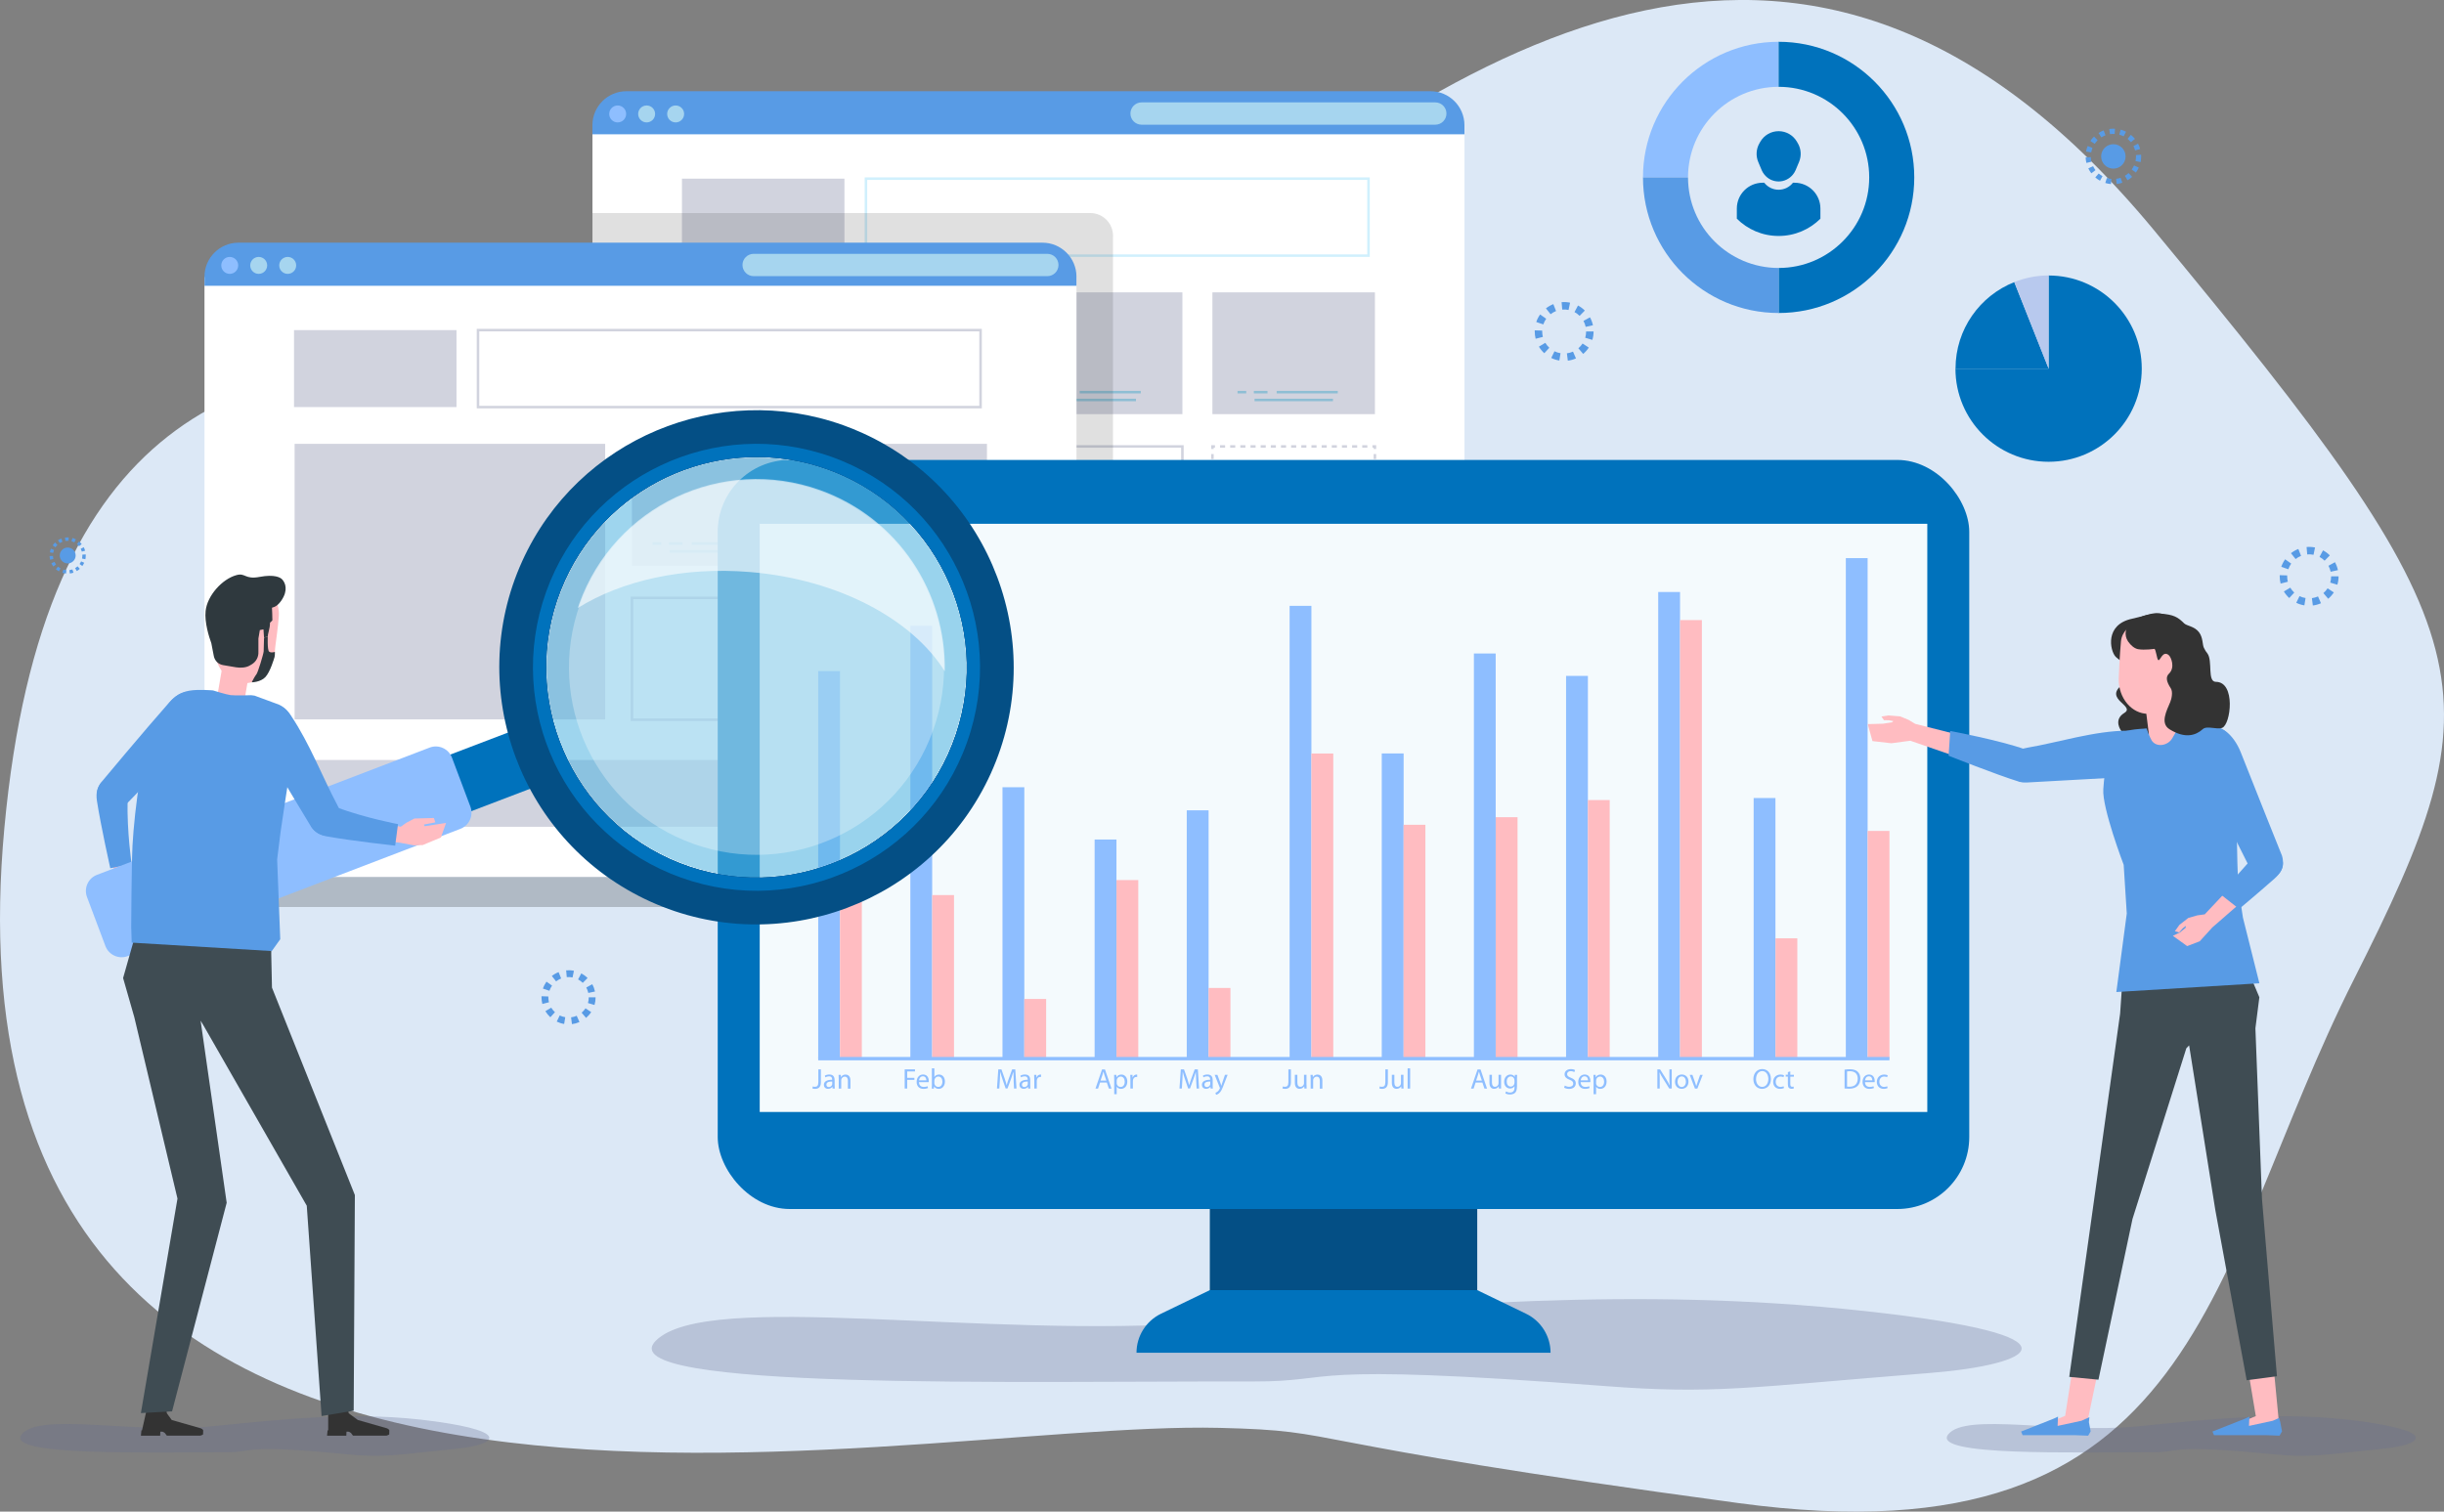<?xml version="1.0" encoding="UTF-8"?><svg id="b" xmlns="http://www.w3.org/2000/svg" width="600" height="371.19" viewBox="0 0 600 371.19"><rect x="0" y="0" width="600" height="371.19" fill="#808080" stroke="none"/><g id="c"><path d="M299.38,350.62C216.79,348.59-17.72,406.42,1.07,203.33,19.86.24,199.19,142.89,280.46,74.93c81.27-67.96,165.11-118.87,248.23-18.54,83.12,100.32,85.03,113.08,49.15,184.19-35.88,71.11-36.86,143.99-151.06,128.51-114.2-15.48-95.25-17.68-127.4-18.47Z" fill="#dce8f6"/><rect x="145.45" y="30.85" width="214.08" height="147.29" fill="#fff"/><path d="M153.79,22.4h197.39c4.6,0,8.34,3.74,8.34,8.34v2.24h-214.08v-2.24c0-4.6,3.74-8.34,8.34-8.34Z" fill="#589be5"/><path d="M352.36,30.62h-72.1c-1.52,0-2.74-1.23-2.74-2.74h0c0-1.51,1.23-2.74,2.74-2.74h72.1c1.52,0,2.74,1.23,2.74,2.74h0c0,1.52-1.23,2.74-2.74,2.74Z" fill="#a6d5ef"/><path d="M151.64,30.06h0c-1.15,0-2.08-.93-2.08-2.08h0c0-1.15.93-2.08,2.08-2.08h0c1.15,0,2.08.93,2.08,2.08h0c0,1.15-.93,2.08-2.08,2.08Z" fill="#8ebeff"/><path d="M158.75,30.06h0c-1.15,0-2.08-.93-2.08-2.08h0c0-1.15.93-2.08,2.08-2.08h0c1.15,0,2.08.93,2.08,2.08h0c0,1.15-.93,2.08-2.08,2.08Z" fill="#a6d5ef"/><path d="M165.87,30.06h0c-1.15,0-2.08-.93-2.08-2.08h0c0-1.15.93-2.08,2.08-2.08h0c1.15,0,2.08.93,2.08,2.08h0c0,1.15-.93,2.08-2.08,2.08Z" fill="#a6d5ef"/><rect x="167.42" y="43.87" width="39.89" height="18.9" fill="#656d8f" opacity=".3"/><path d="M336.28,63.08h-124v-19.52h124v19.52ZM212.9,62.47h122.76v-18.29h-122.76v18.29Z" fill="#bdeafd" opacity=".7"/><rect x="250.39" y="71.79" width="39.89" height="29.91" fill="#656d8f" opacity=".3"/><rect x="255.45" y="95.99" width="2.14" height=".61" fill="#8ebed4"/><rect x="259.46" y="95.99" width="3.35" height=".61" fill="#8ebed4"/><rect x="265.06" y="95.99" width="15" height=".61" fill="#8ebed4"/><rect x="259.63" y="97.91" width="19.25" height=".61" fill="#8ebed4"/><rect x="297.65" y="71.79" width="39.89" height="29.91" fill="#656d8f" opacity=".3"/><rect x="303.81" y="95.99" width="2.14" height=".61" fill="#8ebed4"/><rect x="307.82" y="95.99" width="3.35" height=".61" fill="#8ebed4"/><rect x="313.42" y="95.99" width="15" height=".61" fill="#8ebed4"/><rect x="307.99" y="97.91" width="19.25" height=".61" fill="#8ebed4"/><path d="M290.59,139.85h-40.51v-30.53h40.51v30.53ZM250.69,139.23h39.27v-29.3h-39.27v29.3Z" fill="#656d8f" opacity=".3"/><polygon points="337.85 139.85 336.93 139.85 336.93 139.23 337.24 139.23 337.24 138.92 337.85 138.92 337.85 139.85" fill="#656d8f" opacity=".3"/><path d="M335.68,139.85h-1.25v-.62h1.25v.62ZM333.19,139.85h-1.25v-.62h1.25v.62ZM330.69,139.85h-1.25v-.62h1.25v.62ZM328.2,139.85h-1.25v-.62h1.25v.62ZM325.71,139.85h-1.25v-.62h1.25v.62ZM323.21,139.85h-1.25v-.62h1.25v.62ZM320.72,139.85h-1.25v-.62h1.25v.62ZM318.22,139.85h-1.25v-.62h1.25v.62ZM315.73,139.85h-1.25v-.62h1.25v.62ZM313.23,139.85h-1.25v-.62h1.25v.62ZM310.74,139.85h-1.25v-.62h1.25v.62ZM308.25,139.85h-1.25v-.62h1.25v.62ZM305.75,139.85h-1.25v-.62h1.25v.62ZM303.26,139.85h-1.25v-.62h1.25v.62ZM300.76,139.85h-1.25v-.62h1.25v.62Z" fill="#656d8f" opacity=".3"/><polygon points="298.27 139.85 297.35 139.85 297.35 138.92 297.96 138.92 297.96 139.23 298.27 139.23 298.27 139.85" fill="#656d8f" opacity=".3"/><path d="M297.96,137.68h-.62v-1.25h.62v1.25ZM297.96,135.18h-.62v-1.25h.62v1.25ZM297.96,132.69h-.62v-1.25h.62v1.25ZM297.96,130.2h-.62v-1.25h.62v1.25ZM297.96,127.7h-.62v-1.25h.62v1.25ZM297.96,125.21h-.62v-1.25h.62v1.25ZM297.96,122.72h-.62v-1.25h.62v1.25ZM297.96,120.22h-.62v-1.25h.62v1.25ZM297.96,117.73h-.62v-1.25h.62v1.25ZM297.96,115.23h-.62v-1.25h.62v1.25ZM297.96,112.74h-.62v-1.25h.62v1.25Z" fill="#656d8f" opacity=".3"/><polygon points="297.96 110.25 297.35 110.25 297.35 109.32 298.27 109.32 298.27 109.94 297.96 109.94 297.96 110.25" fill="#656d8f" opacity=".3"/><path d="M335.68,109.94h-1.25v-.62h1.25v.62ZM333.19,109.94h-1.25v-.62h1.25v.62ZM330.69,109.94h-1.25v-.62h1.25v.62ZM328.2,109.94h-1.25v-.62h1.25v.62ZM325.71,109.94h-1.25v-.62h1.25v.62ZM323.21,109.94h-1.25v-.62h1.25v.62ZM320.72,109.94h-1.25v-.62h1.25v.62ZM318.22,109.94h-1.25v-.62h1.25v.62ZM315.73,109.94h-1.25v-.62h1.25v.62ZM313.23,109.94h-1.25v-.62h1.25v.62ZM310.74,109.94h-1.25v-.62h1.25v.62ZM308.25,109.94h-1.25v-.62h1.25v.62ZM305.75,109.94h-1.25v-.62h1.25v.62ZM303.26,109.94h-1.25v-.62h1.25v.62ZM300.76,109.94h-1.25v-.62h1.25v.62Z" fill="#656d8f" opacity=".3"/><polygon points="337.85 110.25 337.24 110.25 337.24 109.94 336.93 109.94 336.93 109.32 337.85 109.32 337.85 110.25" fill="#656d8f" opacity=".3"/><path d="M337.85,137.68h-.62v-1.25h.62v1.25ZM337.85,135.18h-.62v-1.25h.62v1.25ZM337.85,132.69h-.62v-1.25h.62v1.25ZM337.85,130.2h-.62v-1.25h.62v1.25ZM337.85,127.7h-.62v-1.25h.62v1.25ZM337.85,125.21h-.62v-1.25h.62v1.25ZM337.85,122.72h-.62v-1.25h.62v1.25ZM337.85,120.22h-.62v-1.25h.62v1.25ZM337.85,117.73h-.62v-1.25h.62v1.25ZM337.85,115.23h-.62v-1.25h.62v1.25ZM337.85,112.74h-.62v-1.25h.62v1.25Z" fill="#656d8f" opacity=".3"/><path d="M337.85,164.74h-170.74v-16.58h170.74v16.58ZM167.73,164.12h169.51v-15.35h-169.51v15.35Z" fill="#656d8f" opacity=".3"/><path d="M242.5,73.11v54.55h-73.6v-54.55h73.6M243.82,71.79h-76.24v57.19h76.24v-57.19h0Z" fill="#656d8f" opacity=".3"/><rect x="167.58" y="127.72" width="76.24" height="11.74" fill="#656d8f" opacity=".3"/><rect x="181.26" y="132.42" width="58.67" height="1.95" fill="#fff"/><rect x="181.26" y="132.42" width="24.44" height="1.95" fill="#8ebed4"/><rect x="167.58" y="127.72" width="11.07" height="11.74" fill="#b6d5e8"/><rect x="171.23" y="131.44" width="1.41" height="3.9" fill="#fff" opacity=".7"/><rect x="173.27" y="131.44" width="1.41" height="3.9" fill="#fff" opacity=".7"/><polygon points="211.51 100.15 199.88 92.81 199.88 107.48 211.51 100.15" fill="#656d8f" opacity=".3"/><path d="M203.85,114.86c-8.11,0-14.72-6.6-14.72-14.72s6.6-14.72,14.72-14.72,14.72,6.6,14.72,14.72-6.6,14.72-14.72,14.72ZM203.85,86.92c-7.29,0-13.23,5.93-13.23,13.23s5.93,13.22,13.23,13.22,13.23-5.93,13.23-13.22-5.93-13.23-13.23-13.23Z" fill="#656d8f" opacity=".3"/><path d="M540,220.62l-.14-1.13c.33-.04.64-.13.94-.26l.46,1.05c-.4.18-.82.29-1.26.35ZM538.69,220.59c-.43-.07-.85-.2-1.24-.39l.5-1.03c.29.14.61.24.93.3l-.18,1.13ZM542.36,219.58l-.74-.87c.25-.21.47-.46.65-.73l.96.63c-.24.37-.53.69-.86.98ZM536.37,219.47c-.32-.29-.6-.63-.82-1.01l.98-.59c.17.28.38.53.62.76l-.77.84ZM543.77,217.42l-1.1-.33c.09-.31.14-.63.14-.96h1.14c0,.44-.06.87-.19,1.29ZM535.04,217.25c-.09-.36-.14-.74-.14-1.12v-.17s1.15.04,1.15.04v.13c0,.29.03.57.1.84l-1.11.28ZM542.74,215.41c-.07-.32-.18-.63-.34-.91l1-.55c.21.38.36.79.46,1.22l-1.12.24ZM536.22,215.04l-1.08-.37c.14-.41.34-.8.59-1.16l.93.66c-.19.27-.34.56-.44.87ZM541.81,213.72c-.23-.23-.5-.43-.78-.58l.54-1.01c.38.21.74.47,1.05.77l-.8.81ZM537.34,213.47l-.71-.9c.34-.27.72-.49,1.13-.65l.42,1.06c-.3.12-.59.28-.84.49ZM540.11,212.81c-.31-.07-.65-.08-.97-.05l-.1-1.14c.43-.04.88-.01,1.3.07l-.23,1.12Z" fill="#0099bc"/><path d="M55.53,356.61c-19.19-.05-54.55,1.02-50.18-4.41,4.37-5.43,27.4-.11,46.28-1.93,18.88-1.82,35.97-3.9,55.28-1.22,19.31,2.68,14.06,5.77,5.59,6.64-15.57,1.6-18.34,2.29-27.37,1.41-26.43-2.58-22.13-.47-29.59-.49Z" fill="#656d8f" opacity=".3"/><path d="M528.48,356.61c-19.19-.05-54.54,1.02-50.18-4.41,4.37-5.43,27.4-.11,46.28-1.93,18.88-1.82,35.97-3.9,55.28-1.22,19.31,2.68,14.06,5.77,5.59,6.64-15.57,1.6-18.34,2.29-27.37,1.41-26.43-2.58-22.13-.47-29.59-.49Z" fill="#656d8f" opacity=".3"/><path d="M384.9,88.57l-.23-1.81c.52-.07,1.02-.21,1.5-.42l.73,1.67c-.64.28-1.31.47-2,.55ZM382.82,88.53c-.69-.11-1.35-.32-1.99-.63l.8-1.64c.47.23.97.39,1.48.47l-.29,1.8ZM388.67,86.91l-1.18-1.39c.4-.34.74-.73,1.03-1.17l1.53,1c-.38.58-.85,1.11-1.38,1.56ZM379.12,86.73c-.52-.47-.96-1.01-1.32-1.61l1.57-.94c.27.45.6.85.99,1.21l-1.23,1.34ZM390.92,83.46l-1.75-.52c.15-.5.22-1.01.22-1.54h1.83c0,.7-.1,1.39-.3,2.06ZM377,83.19c-.15-.58-.22-1.19-.22-1.8v-.27s1.83.06,1.83.06v.21c0,.46.05.91.16,1.34l-1.77.45ZM389.28,80.25c-.11-.51-.29-1-.54-1.45l1.6-.88c.34.61.58,1.27.73,1.95l-1.78.39ZM378.88,79.66l-1.73-.59c.22-.66.54-1.28.95-1.85l1.49,1.05c-.3.43-.54.9-.71,1.39ZM387.79,77.56c-.37-.37-.79-.68-1.25-.93l.86-1.61c.61.33,1.18.74,1.67,1.24l-1.28,1.3ZM380.66,77.15l-1.13-1.43c.55-.43,1.16-.78,1.81-1.04l.67,1.7c-.48.19-.94.45-1.35.78ZM385.08,76.11c-.5-.11-1.04-.14-1.55-.09l-.16-1.82c.69-.06,1.41-.02,2.08.12l-.37,1.79Z" fill="#589be5"/><path d="M567.8,148.69l-.23-1.81c.52-.07,1.02-.21,1.5-.42l.73,1.67c-.64.28-1.31.47-2,.55ZM565.72,148.65c-.69-.11-1.35-.32-1.99-.63l.8-1.64c.47.23.97.39,1.48.47l-.29,1.8ZM571.57,147.03l-1.18-1.39c.4-.34.74-.73,1.03-1.17l1.53,1c-.38.58-.84,1.11-1.38,1.56ZM562.01,146.85c-.51-.47-.96-1.01-1.32-1.61l1.57-.94c.27.45.6.85.98,1.21l-1.23,1.34ZM573.82,143.58l-1.75-.52c.15-.5.22-1.01.22-1.54h1.83c0,.7-.1,1.39-.3,2.06ZM559.89,143.31c-.15-.58-.22-1.19-.22-1.8v-.27s1.83.06,1.83.06v.21c0,.46.05.91.16,1.34l-1.77.45ZM572.17,140.38c-.11-.51-.29-1-.54-1.45l1.6-.88c.34.61.58,1.27.73,1.95l-1.78.39ZM561.78,139.78l-1.73-.59c.22-.66.54-1.28.95-1.85l1.49,1.05c-.3.43-.54.9-.71,1.39ZM570.69,137.68c-.37-.37-.79-.68-1.25-.93l.86-1.61c.61.33,1.18.74,1.67,1.24l-1.28,1.3ZM563.56,137.27l-1.13-1.43c.55-.43,1.16-.78,1.81-1.04l.67,1.7c-.48.19-.94.45-1.35.78ZM567.97,136.23c-.5-.1-1.04-.14-1.55-.09l-.16-1.82c.69-.06,1.41-.02,2.08.12l-.37,1.79Z" fill="#589be5"/><path d="M140.41,251.47l-.21-1.66c.48-.06.94-.19,1.38-.38l.68,1.54c-.59.26-1.21.43-1.84.51ZM138.5,251.44c-.63-.1-1.24-.3-1.82-.58l.73-1.51c.43.21.89.36,1.36.43l-.27,1.65ZM143.88,249.95l-1.09-1.28c.36-.31.68-.67.95-1.07l1.4.92c-.35.54-.78,1.02-1.26,1.43ZM135.1,249.78c-.47-.43-.88-.93-1.21-1.48l1.44-.86c.25.41.55.78.91,1.11l-1.13,1.24ZM145.95,246.78l-1.61-.48c.14-.46.2-.93.2-1.41h1.68c0,.65-.09,1.28-.27,1.89ZM133.15,246.53c-.14-.53-.21-1.09-.21-1.65v-.25s1.68.06,1.68.06v.19c0,.42.05.84.15,1.23l-1.63.42ZM144.43,243.83c-.1-.47-.27-.92-.5-1.34l1.47-.81c.31.56.53,1.16.67,1.79l-1.64.35ZM134.88,243.29l-1.59-.54c.2-.6.5-1.18.87-1.7l1.37.97c-.28.4-.5.83-.65,1.28ZM143.07,241.35c-.34-.34-.73-.62-1.15-.85l.79-1.48c.56.3,1.08.68,1.54,1.14l-1.18,1.19ZM136.52,240.98l-1.04-1.32c.5-.4,1.06-.72,1.66-.95l.62,1.56c-.45.18-.86.42-1.24.71ZM140.57,240.02c-.46-.1-.95-.12-1.43-.08l-.15-1.67c.64-.05,1.29-.02,1.91.11l-.34,1.64Z" fill="#589be5"/><path d="M518.24,45.2c-.47-.04-.94-.13-1.39-.27l.38-1.22c.36.11.74.18,1.12.22l-.11,1.28ZM519.65,45.18l-.15-1.27c.38-.05.76-.13,1.12-.25l.41,1.21c-.44.15-.91.25-1.38.31ZM515.55,44.38c-.41-.23-.8-.5-1.16-.81l.84-.97c.29.25.61.47.94.65l-.62,1.12ZM522.3,44.27l-.65-1.1c.33-.19.64-.42.92-.68l.87.94c-.35.32-.73.6-1.13.84ZM513.42,42.55c-.29-.37-.54-.78-.74-1.2l1.16-.55c.17.34.37.67.6.98l-1.02.78ZM524.37,42.38l-1.04-.75c.22-.31.41-.64.57-1l1.17.52c-.19.43-.43.84-.7,1.22ZM512.21,40.02c-.11-.46-.17-.93-.19-1.4l1.28-.04c.01.38.06.76.15,1.13l-1.25.3ZM525.51,39.81l-1.25-.26c.08-.37.12-.76.12-1.14,0-.11,0-.23-.01-.34l1.28-.08c0,.14.01.27.01.41,0,.48-.05.95-.14,1.41ZM513.39,37.43l-1.26-.22c.08-.47.21-.92.39-1.36l1.19.48c-.14.35-.25.72-.32,1.1ZM524.17,36.94c-.1-.37-.24-.73-.42-1.07l1.14-.59c.22.42.39.86.51,1.31l-1.23.34ZM514.24,35.32l-1.06-.71c.26-.39.57-.75.9-1.08l.89.92c-.27.27-.52.56-.73.88ZM523.13,34.91c-.24-.3-.52-.57-.81-.81l.81-.99c.37.3.7.63,1,.99l-.99.81ZM515.88,33.73l-.69-1.08c.4-.25.82-.46,1.26-.63l.45,1.2c-.36.13-.7.31-1.02.51ZM521.35,33.48c-.34-.17-.7-.31-1.07-.41l.34-1.24c.46.12.9.29,1.32.51l-.59,1.14ZM518.01,32.94l-.19-1.27c.46-.07.94-.09,1.41-.06l-.08,1.28c-.39-.02-.77,0-1.14.05Z" fill="#589be5"/><path d="M521.83,38.41c0,1.66-1.34,3-3,3s-3-1.34-3-3,1.34-3,3-3,3,1.34,3,3Z" fill="#589be5"/><path d="M16.22,140.83c-.31-.03-.61-.09-.9-.17l.24-.8c.24.07.48.12.73.14l-.07.83ZM17.14,140.82l-.1-.83c.25-.03.49-.08.73-.16l.27.79c-.29.1-.59.17-.9.2ZM14.47,140.3c-.27-.15-.52-.32-.76-.53l.54-.63c.19.16.4.31.61.43l-.4.73ZM18.87,140.23l-.43-.72c.21-.13.42-.28.6-.45l.56.62c-.23.21-.48.39-.74.55ZM13.09,139.1c-.19-.24-.35-.51-.48-.78l.75-.36c.11.22.24.44.39.64l-.66.51ZM20.22,138.99l-.68-.49c.14-.2.27-.42.37-.65l.76.34c-.12.28-.28.55-.46.8ZM12.3,137.45c-.07-.3-.11-.61-.12-.91l.83-.02c0,.25.04.5.1.74l-.81.2ZM20.96,137.32l-.82-.17c.05-.24.08-.49.08-.74,0-.07,0-.15,0-.22l.83-.05c0,.09,0,.18,0,.27,0,.31-.03.62-.09.92ZM13.06,135.77l-.82-.14c.05-.3.14-.6.25-.89l.77.31c-.09.23-.16.47-.21.72ZM20.09,135.45c-.07-.24-.16-.48-.27-.7l.74-.38c.14.27.25.56.33.86l-.8.22ZM13.62,134.39l-.69-.47c.17-.25.37-.49.59-.71l.58.6c-.18.17-.34.37-.48.57ZM19.41,134.13c-.16-.19-.34-.37-.53-.53l.53-.65c.24.19.46.41.65.65l-.65.53ZM14.68,133.36l-.45-.7c.26-.16.54-.3.82-.41l.29.78c-.23.09-.46.2-.67.33ZM18.25,133.19c-.22-.11-.45-.2-.7-.27l.22-.81c.3.08.59.19.86.33l-.38.74ZM16.07,132.84l-.12-.83c.3-.04.61-.06.92-.04l-.05.83c-.25-.02-.5,0-.75.03Z" fill="#589be5"/><path d="M18.57,136.4c0,1.08-.88,1.95-1.95,1.95s-1.95-.88-1.95-1.95.88-1.95,1.95-1.95,1.95.88,1.95,1.95Z" fill="#589be5"/><path d="M273.24,60.78v-2.91c0-3.06-2.48-5.55-5.55-5.55h-122.25v125.83h127.8V60.78Z" fill="#333" opacity=".15"/><path d="M307.66,339.23c-56.04-.12-159.33,2.33-146.58-10.09,12.75-12.41,80.03-.26,135.17-4.41,55.15-4.15,105.07-8.93,161.47-2.8,56.4,6.13,41.06,13.2,16.31,15.19-45.49,3.66-53.56,5.25-79.94,3.24-77.2-5.89-64.63-1.08-86.44-1.13Z" fill="#656d8f" opacity=".3"/><rect x="58.85" y="117.73" width="214.08" height="104.99" opacity=".2"/><rect x="50.2" y="68.05" width="214.08" height="147.29" fill="#fff"/><path d="M58.54,59.59h197.39c4.6,0,8.34,3.74,8.34,8.34v2.24H50.2v-2.24c0-4.6,3.74-8.34,8.34-8.34Z" fill="#589be5"/><path d="M257.12,67.81h-72.1c-1.51,0-2.74-1.23-2.74-2.74h0c0-1.52,1.23-2.74,2.74-2.74h72.1c1.51,0,2.74,1.23,2.74,2.74h0c0,1.52-1.23,2.74-2.74,2.74Z" fill="#a6d5ef"/><path d="M56.4,67.25h0c-1.15,0-2.08-.93-2.08-2.08h0c0-1.15.93-2.08,2.08-2.08h0c1.15,0,2.08.93,2.08,2.08h0c0,1.15-.93,2.08-2.08,2.08Z" fill="#8ebeff"/><path d="M63.51,67.25h0c-1.15,0-2.08-.93-2.08-2.08h0c0-1.15.93-2.08,2.08-2.08h0c1.15,0,2.08.93,2.08,2.08h0c0,1.15-.93,2.08-2.08,2.08Z" fill="#a6d5ef"/><path d="M70.63,67.25h0c-1.15,0-2.08-.93-2.08-2.08h0c0-1.15.93-2.08,2.08-2.08h0c1.15,0,2.08.93,2.08,2.08h0c0,1.15-.93,2.08-2.08,2.08Z" fill="#a6d5ef"/><rect x="72.18" y="81.06" width="39.89" height="18.9" fill="#656d8f" opacity=".3"/><path d="M241.04,100.27h-124v-19.52h124v19.52ZM117.66,99.66h122.76v-18.29h-122.76v18.29Z" fill="#656d8f" opacity=".3"/><rect x="155.14" y="108.99" width="39.89" height="29.91" fill="#656d8f" opacity=".3"/><rect x="160.21" y="133.18" width="2.14" height=".61" fill="#8ebed4"/><rect x="164.21" y="133.18" width="3.35" height=".61" fill="#8ebed4"/><rect x="169.81" y="133.18" width="15" height=".61" fill="#8ebed4"/><rect x="164.39" y="135.1" width="19.25" height=".61" fill="#8ebed4"/><rect x="202.41" y="108.99" width="39.89" height="29.91" fill="#656d8f" opacity=".3"/><rect x="208.57" y="133.18" width="2.14" height=".61" fill="#8ebed4"/><rect x="212.57" y="133.18" width="3.35" height=".61" fill="#8ebed4"/><rect x="218.17" y="133.18" width="15" height=".61" fill="#8ebed4"/><rect x="212.75" y="135.1" width="19.25" height=".61" fill="#8ebed4"/><path d="M195.34,177.04h-40.51v-30.53h40.51v30.53ZM155.45,176.42h39.27v-29.3h-39.27v29.3Z" fill="#656d8f" opacity=".3"/><polygon points="242.61 177.04 241.68 177.04 241.68 176.42 241.99 176.42 241.99 176.12 242.61 176.12 242.61 177.04" fill="#85b9d9"/><path d="M240.44,177.04h-1.25v-.62h1.25v.62ZM237.94,177.04h-1.25v-.62h1.25v.62ZM235.45,177.04h-1.25v-.62h1.25v.62ZM232.95,177.04h-1.25v-.62h1.25v.62ZM230.46,177.04h-1.25v-.62h1.25v.62ZM227.97,177.04h-1.25v-.62h1.25v.62ZM225.47,177.04h-1.25v-.62h1.25v.62ZM222.98,177.04h-1.25v-.62h1.25v.62ZM220.48,177.04h-1.25v-.62h1.25v.62ZM217.99,177.04h-1.25v-.62h1.25v.62ZM215.5,177.04h-1.25v-.62h1.25v.62ZM213,177.04h-1.25v-.62h1.25v.62ZM210.51,177.04h-1.25v-.62h1.25v.62ZM208.02,177.04h-1.25v-.62h1.25v.62ZM205.52,177.04h-1.25v-.62h1.25v.62Z" fill="#85b9d9"/><polygon points="203.03 177.04 202.1 177.04 202.1 176.12 202.72 176.12 202.72 176.42 203.03 176.42 203.03 177.04" fill="#85b9d9"/><path d="M202.72,174.87h-.62v-1.25h.62v1.25ZM202.72,172.38h-.62v-1.25h.62v1.25ZM202.72,169.88h-.62v-1.25h.62v1.25ZM202.72,167.39h-.62v-1.25h.62v1.25ZM202.72,164.89h-.62v-1.25h.62v1.25ZM202.72,162.4h-.62v-1.25h.62v1.25ZM202.72,159.91h-.62v-1.25h.62v1.25ZM202.72,157.41h-.62v-1.25h.62v1.25ZM202.72,154.92h-.62v-1.25h.62v1.25ZM202.72,152.43h-.62v-1.25h.62v1.25ZM202.72,149.93h-.62v-1.25h.62v1.25Z" fill="#85b9d9"/><polygon points="202.72 147.44 202.1 147.44 202.1 146.51 203.03 146.51 203.03 147.13 202.72 147.13 202.72 147.44" fill="#85b9d9"/><path d="M240.44,147.13h-1.25v-.62h1.25v.62ZM237.94,147.13h-1.25v-.62h1.25v.62ZM235.45,147.13h-1.25v-.62h1.25v.62ZM232.95,147.13h-1.25v-.62h1.25v.62ZM230.46,147.13h-1.25v-.62h1.25v.62ZM227.97,147.13h-1.25v-.62h1.25v.62ZM225.47,147.13h-1.25v-.62h1.25v.62ZM222.98,147.13h-1.25v-.62h1.25v.62ZM220.48,147.13h-1.25v-.62h1.25v.62ZM217.99,147.13h-1.25v-.62h1.25v.62ZM215.5,147.13h-1.25v-.62h1.25v.62ZM213,147.13h-1.25v-.62h1.25v.62ZM210.51,147.13h-1.25v-.62h1.25v.62ZM208.02,147.13h-1.25v-.62h1.25v.62ZM205.52,147.13h-1.25v-.62h1.25v.62Z" fill="#85b9d9"/><polygon points="242.61 147.44 241.99 147.44 241.99 147.13 241.68 147.13 241.68 146.51 242.61 146.51 242.61 147.44" fill="#85b9d9"/><path d="M242.61,174.87h-.62v-1.25h.62v1.25ZM242.61,172.38h-.62v-1.25h.62v1.25ZM242.61,169.88h-.62v-1.25h.62v1.25ZM242.61,167.39h-.62v-1.25h.62v1.25ZM242.61,164.89h-.62v-1.25h.62v1.25ZM242.61,162.4h-.62v-1.25h.62v1.25ZM242.61,159.91h-.62v-1.25h.62v1.25ZM242.61,157.41h-.62v-1.25h.62v1.25ZM242.61,154.92h-.62v-1.25h.62v1.25ZM242.61,152.43h-.62v-1.25h.62v1.25ZM242.61,149.93h-.62v-1.25h.62v1.25Z" fill="#85b9d9"/><rect x="72.33" y="108.99" width="76.24" height="67.66" fill="#656d8f" opacity=".3"/><rect x="72.33" y="186.62" width="170.28" height="16.4" fill="#656d8f" opacity=".3"/><rect x="297.01" y="281.42" width="65.65" height="44.08" fill="#044f85"/><path d="M380.65,332.18h-101.64c0-4.09,2.34-7.81,6.02-9.59l11.98-5.79h65.65l11.98,5.79c3.68,1.78,6.02,5.51,6.02,9.59h0Z" fill="#0072bc"/><rect x="176.2" y="112.94" width="307.25" height="183.94" rx="17.67" ry="17.67" fill="#0072bc"/><rect x="186.51" y="128.62" width="286.64" height="144.43" fill="#f4fafd"/><rect x="200.87" y="164.79" width="5.35" height="95.16" fill="#8ebeff"/><rect x="223.49" y="153.67" width="5.36" height="106.28" fill="#8ebeff"/><rect x="430.52" y="195.96" width="5.35" height="63.99" fill="#8ebeff"/><rect x="453.15" y="137.05" width="5.35" height="122.9" fill="#8ebeff"/><rect x="246.11" y="193.31" width="5.36" height="66.64" fill="#8ebeff"/><rect x="268.73" y="206.15" width="5.36" height="53.8" fill="#8ebeff"/><rect x="291.35" y="198.98" width="5.36" height="60.97" fill="#8ebeff"/><rect x="316.6" y="148.77" width="5.35" height="111.19" fill="#8ebeff"/><rect x="339.22" y="185.01" width="5.37" height="74.94" fill="#8ebeff"/><rect x="361.84" y="160.47" width="5.35" height="99.48" fill="#8ebeff"/><rect x="384.47" y="165.97" width="5.36" height="93.98" fill="#8ebeff"/><rect x="407.09" y="145.37" width="5.36" height="114.58" fill="#8ebeff"/><rect x="206.22" y="216.71" width="5.36" height="43.24" fill="#ffbcc1"/><rect x="228.85" y="219.79" width="5.36" height="40.16" fill="#ffbcc1"/><rect x="435.88" y="230.41" width="5.36" height="29.54" fill="#ffbcc1"/><rect x="458.5" y="204.04" width="5.36" height="55.91" fill="#ffbcc1"/><rect x="251.46" y="245.3" width="5.37" height="14.65" fill="#ffbcc1"/><rect x="274.09" y="216.11" width="5.36" height="43.84" fill="#ffbcc1"/><rect x="296.71" y="242.6" width="5.36" height="17.35" fill="#ffbcc1"/><rect x="321.95" y="185.03" width="5.37" height="74.92" fill="#ffbcc1"/><rect x="344.58" y="202.53" width="5.35" height="57.42" fill="#ffbcc1"/><rect x="389.83" y="196.46" width="5.35" height="63.49" fill="#ffbcc1"/><rect x="367.2" y="200.67" width="5.36" height="59.28" fill="#ffbcc1"/><rect x="412.45" y="152.27" width="5.36" height="107.68" fill="#ffbcc1"/><rect x="200.87" y="259.54" width="262.99" height=".83" fill="#8ebeff"/><path d="M200.91,262.59h.62v3.15c0,1.25-.62,1.64-1.43,1.64-.23,0-.5-.04-.65-.1l.08-.5c.13.05.31.09.52.09.54,0,.85-.24.85-1.17v-3.1" fill="#8ebeff"/><path d="M204.31,265.58c-.68-.02-1.43.1-1.43.76,0,.4.26.59.57.59.44,0,.73-.28.83-.57.02-.07.03-.13.03-.19v-.59ZM204.91,266.48c0,.3,0,.59.04.82h-.55l-.05-.43h-.02c-.19.27-.55.5-1.04.5-.68,0-1.03-.48-1.03-.97,0-.82.72-1.26,2.03-1.26v-.06c0-.28-.08-.79-.77-.78-.32,0-.64.09-.89.25l-.14-.41c.27-.18.69-.29,1.12-.29,1.03,0,1.29.7,1.29,1.37v1.26" fill="#8ebeff"/><path d="M205.9,264.84c0-.36-.01-.63-.03-.91h.54l.04.55h.02c.16-.31.56-.62,1.11-.62.47,0,1.2.28,1.2,1.44v2.02h-.62v-1.95c0-.54-.2-1-.78-1-.4,0-.71.29-.82.63-.02.08-.04.18-.04.29v2.03h-.61v-2.47" fill="#8ebeff"/><polyline points="222.1 262.59 224.63 262.59 224.63 263.1 222.71 263.1 222.71 264.67 224.48 264.67 224.48 265.17 222.71 265.17 222.71 267.3 222.1 267.3 222.1 262.59" fill="#8ebeff"/><path d="M227.42,265.28c0-.38-.16-.99-.86-.99-.63,0-.9.56-.94.99h1.8ZM225.61,265.72c.01.83.54,1.18,1.16,1.18.45,0,.72-.08.94-.17l.12.44c-.21.1-.6.21-1.13.21-1.05,0-1.67-.7-1.67-1.71s.6-1.82,1.59-1.82c1.11,0,1.4.96,1.4,1.59,0,.12,0,.21-.02.28h-2.38" fill="#8ebeff"/><path d="M229.38,265.95c0,.08,0,.15.02.22.11.43.48.73.93.73.65,0,1.03-.53,1.03-1.3,0-.68-.35-1.26-1.02-1.26-.41,0-.8.3-.92.76-.02.07-.04.17-.04.26v.6ZM228.77,262.34h.61v2.13h.01c.22-.38.61-.61,1.16-.61.84,0,1.43.7,1.43,1.72,0,1.2-.77,1.8-1.52,1.8-.49,0-.88-.19-1.14-.62h-.01l-.04.55h-.52c.01-.23.03-.58.03-.87v-4.09" fill="#8ebeff"/><path d="M248.87,265.23c-.04-.65-.08-1.45-.08-2.03h-.02c-.16.55-.35,1.14-.59,1.8l-.84,2.28h-.46l-.77-2.25c-.22-.66-.41-1.26-.54-1.83h-.02c-.01.59-.05,1.37-.09,2.08l-.13,2.02h-.58l.33-4.71h.77l.81,2.29c.19.58.35,1.09.47,1.58h.02c.12-.48.28-1,.5-1.58l.83-2.29h.77l.3,4.71h-.6l-.11-2.08" fill="#8ebeff"/><path d="M252.33,265.58c-.67-.02-1.44.1-1.44.76,0,.4.26.59.57.59.45,0,.74-.28.83-.57.02-.07.04-.13.04-.19v-.59ZM252.92,266.48c0,.3.01.59.05.82h-.56l-.04-.43h-.02c-.19.27-.55.5-1.03.5-.68,0-1.04-.48-1.04-.97,0-.82.73-1.26,2.03-1.26v-.06c0-.28-.08-.79-.77-.78-.32,0-.65.09-.89.25l-.14-.41c.28-.18.7-.29,1.13-.29,1.03,0,1.28.7,1.28,1.37v1.26" fill="#8ebeff"/><path d="M253.91,264.98c0-.39,0-.74-.03-1.05h.54l.03.66h.02c.16-.45.53-.73.94-.73.06,0,.11,0,.17.01v.58c-.06-.01-.12-.01-.21-.01-.43,0-.74.32-.82.78-.01.08-.02.18-.02.28v1.8h-.61v-2.33" fill="#8ebeff"/><path d="M271.61,265.35l-.47-1.36c-.1-.3-.18-.58-.24-.85h-.02c-.06.27-.14.57-.24.85l-.46,1.36h1.43ZM270.06,265.83l-.49,1.48h-.63l1.61-4.71h.72l1.6,4.71h-.64l-.51-1.48h-1.67" fill="#8ebeff"/><path d="M274.15,265.93c0,.09,0,.17.02.25.11.42.48.73.93.73.65,0,1.02-.53,1.02-1.31,0-.68-.35-1.25-1-1.25-.42,0-.82.29-.93.75-.02.08-.04.17-.04.24v.59ZM273.54,265.03c0-.44-.02-.78-.03-1.1h.54l.04.57h.02c.24-.41.65-.64,1.2-.64.82,0,1.44.69,1.44,1.71,0,1.21-.75,1.81-1.55,1.81-.44,0-.84-.2-1.04-.53h-.01v1.84h-.61v-3.66" fill="#8ebeff"/><path d="M277.51,264.98c0-.39-.01-.74-.03-1.05h.54l.02.66h.03c.15-.45.53-.73.94-.73.06,0,.11,0,.17.01v.58c-.06-.01-.13-.01-.21-.01-.44,0-.74.32-.83.78-.01.08-.02.18-.02.28v1.8h-.61v-2.33" fill="#8ebeff"/><path d="M293.66,265.23c-.03-.65-.08-1.45-.08-2.03h0c-.17.55-.36,1.14-.6,1.8l-.84,2.28h-.45l-.77-2.25c-.22-.66-.41-1.26-.54-1.83h-.02c-.01.59-.05,1.37-.09,2.08l-.13,2.02h-.58l.33-4.71h.78l.81,2.29c.19.58.34,1.09.46,1.58h.02c.12-.48.29-1,.5-1.58l.84-2.29h.77l.3,4.71h-.6l-.12-2.08" fill="#8ebeff"/><path d="M297.12,265.58c-.67-.02-1.43.1-1.43.76,0,.4.26.59.57.59.44,0,.73-.28.83-.57.02-.07.03-.13.03-.19v-.59ZM297.71,266.48c0,.3.01.59.05.82h-.55l-.05-.43h-.02c-.19.27-.55.5-1.03.5-.68,0-1.04-.48-1.04-.97,0-.82.73-1.26,2.03-1.26v-.06c0-.28-.07-.79-.76-.78-.32,0-.65.09-.89.25l-.14-.41c.28-.18.7-.29,1.11-.29,1.05,0,1.3.7,1.3,1.37v1.26" fill="#8ebeff"/><path d="M298.87,263.93l.74,1.99c.08.22.17.49.22.69h.01c.06-.2.14-.46.22-.71l.67-1.98h.65l-.93,2.41c-.43,1.16-.72,1.75-1.16,2.11-.3.27-.6.37-.75.4l-.15-.51c.15-.05.36-.15.54-.3.16-.14.36-.37.51-.69.02-.06.05-.11.05-.14,0-.04-.01-.09-.05-.16l-1.24-3.11h.67" fill="#8ebeff"/><path d="M316.3,262.59h.62v3.15c0,1.25-.62,1.64-1.42,1.64-.24,0-.5-.04-.65-.1l.08-.5c.13.05.31.09.51.09.54,0,.86-.24.86-1.17v-3.1" fill="#8ebeff"/><path d="M320.75,266.37c0,.36,0,.67.03.93h-.55l-.04-.55h-.01c-.16.27-.52.62-1.12.62-.53,0-1.17-.29-1.17-1.47v-1.98h.61v1.86c0,.65.2,1.09.76,1.09.41,0,.7-.28.81-.57.04-.08.06-.19.06-.32v-2.06h.61v2.44" fill="#8ebeff"/><path d="M321.77,264.84c0-.36-.01-.63-.04-.91h.54l.04.55h.02c.16-.31.56-.62,1.12-.62.47,0,1.19.28,1.19,1.44v2.02h-.62v-1.95c0-.54-.2-1-.78-1-.4,0-.71.29-.82.63-.02.08-.04.18-.04.29v2.03h-.61v-2.47" fill="#8ebeff"/><path d="M340.11,262.59h.61v3.15c0,1.25-.61,1.64-1.43,1.64-.23,0-.49-.04-.65-.1l.08-.5c.13.05.31.09.52.09.55,0,.86-.24.86-1.17v-3.1" fill="#8ebeff"/><path d="M344.55,266.37c0,.36,0,.67.04.93h-.55l-.04-.55h-.01c-.16.27-.52.62-1.12.62-.53,0-1.17-.29-1.17-1.47v-1.98h.62v1.86c0,.65.2,1.09.75,1.09.41,0,.7-.28.81-.57.03-.08.06-.19.06-.32v-2.06h.61v2.44" fill="#8ebeff"/><rect x="345.57" y="262.34" width=".62" height="4.97" fill="#8ebeff"/><path d="M363.8,265.35l-.47-1.36c-.1-.3-.17-.58-.24-.85h-.02c-.07.27-.14.57-.24.85l-.45,1.36h1.42ZM362.25,265.83l-.48,1.48h-.64l1.61-4.71h.73l1.6,4.71h-.64l-.5-1.48h-1.68" fill="#8ebeff"/><path d="M368.5,266.37c0,.36,0,.67.02.93h-.54l-.03-.55h-.02c-.15.27-.51.62-1.11.62-.53,0-1.16-.29-1.16-1.47v-1.98h.61v1.86c0,.65.21,1.09.76,1.09.41,0,.69-.28.81-.57.03-.08.05-.19.05-.32v-2.06h.62v2.44" fill="#8ebeff"/><path d="M371.8,265.26c0-.11-.01-.2-.04-.28-.11-.36-.4-.66-.86-.66-.59,0-1,.49-1,1.28,0,.67.34,1.22,1,1.22.38,0,.72-.24.85-.63.04-.11.06-.23.06-.34v-.6ZM372.41,266.81c0,.78-.16,1.25-.48,1.55-.34.3-.82.4-1.24.4-.4,0-.85-.09-1.12-.28l.15-.48c.23.15.58.28.99.28.63,0,1.1-.32,1.1-1.18v-.37h-.02c-.18.31-.55.56-1.08.56-.83,0-1.44-.71-1.44-1.64,0-1.15.75-1.79,1.53-1.79.59,0,.9.29,1.06.58h.02v-.51h.57c-.03.23-.03.51-.03.91v1.97" fill="#8ebeff"/><path d="M384.16,266.56c.28.18.67.31,1.08.31.62,0,.99-.32.99-.8,0-.43-.26-.69-.89-.93-.76-.28-1.24-.68-1.24-1.35,0-.72.61-1.27,1.53-1.27.47,0,.83.11,1.04.24l-.17.49c-.15-.09-.46-.22-.88-.22-.64,0-.9.38-.9.71,0,.44.29.66.94.91.8.31,1.19.7,1.19,1.38,0,.72-.53,1.36-1.64,1.36-.46,0-.96-.14-1.22-.3l.17-.52" fill="#8ebeff"/><path d="M389.86,265.28c0-.38-.16-.99-.86-.99-.62,0-.88.56-.94.99h1.8ZM388.05,265.72c.02.83.54,1.18,1.16,1.18.44,0,.71-.08.94-.17l.1.44c-.21.1-.59.21-1.13.21-1.03,0-1.66-.7-1.66-1.71s.61-1.82,1.59-1.82c1.11,0,1.39.96,1.39,1.59,0,.12,0,.21-.02.28h-2.38" fill="#8ebeff"/><path d="M391.83,265.93c0,.09,0,.17.02.25.11.42.48.73.93.73.65,0,1.03-.53,1.03-1.31,0-.68-.36-1.25-1.01-1.25-.42,0-.82.29-.93.75-.02.08-.03.17-.03.24v.59ZM391.21,265.03c0-.44-.01-.78-.02-1.1h.54l.03.57h.02c.24-.41.64-.64,1.2-.64.83,0,1.44.69,1.44,1.71,0,1.21-.74,1.81-1.54,1.81-.45,0-.84-.2-1.04-.53h0v1.84h-.62v-3.66" fill="#8ebeff"/><path d="M406.88,267.3v-4.71h.67l1.5,2.38c.34.55.62,1.05.84,1.54h.02c-.06-.65-.07-1.21-.07-1.94v-1.98h.57v4.71h-.61l-1.49-2.4c-.34-.52-.65-1.06-.88-1.56h-.02c.04.6.05,1.16.05,1.94v2.02h-.57" fill="#8ebeff"/><path d="M411.84,265.62c0,.74.43,1.3,1.02,1.3s1.03-.55,1.03-1.31c0-.58-.29-1.29-1.02-1.29s-1.03.66-1.03,1.3h0ZM414.52,265.58c0,1.26-.87,1.79-1.68,1.79-.91,0-1.63-.66-1.63-1.73,0-1.14.75-1.79,1.68-1.79s1.63.7,1.63,1.73" fill="#8ebeff"/><path d="M415.48,263.93l.67,1.89c.11.32.2.59.27.86h.02c.08-.27.18-.54.29-.86l.65-1.89h.64l-1.32,3.38h-.59l-1.29-3.38h.66" fill="#8ebeff"/><path d="M431.1,264.97c0,1.01.54,1.92,1.51,1.92s1.52-.9,1.52-1.95c0-.95-.49-1.93-1.5-1.93s-1.52.94-1.52,1.97h0ZM434.76,264.9c0,1.62-.98,2.48-2.19,2.48s-2.12-.97-2.12-2.4.92-2.47,2.18-2.47,2.12.98,2.12,2.39" fill="#8ebeff"/><path d="M437.97,267.18c-.16.08-.52.2-.97.2-1.02,0-1.69-.7-1.69-1.72s.71-1.8,1.82-1.8c.36,0,.68.09.85.18l-.13.47c-.15-.07-.38-.16-.71-.16-.77,0-1.2.57-1.2,1.28,0,.78.5,1.27,1.18,1.27.34,0,.57-.09.75-.16l.11.45" fill="#8ebeff"/><path d="M439.52,263.11v.81h.88v.46h-.88v1.83c0,.42.12.65.46.65.18,0,.27-.02.36-.04l.03.46c-.12.05-.31.08-.55.08-.28,0-.52-.1-.67-.26-.16-.18-.23-.48-.23-.88v-1.85h-.53v-.46h.53v-.64l.59-.18" fill="#8ebeff"/><path d="M453.45,266.83c.15.02.37.02.61.02,1.3,0,2.01-.72,2.01-2,0-1.1-.63-1.81-1.91-1.81-.31,0-.55.02-.71.06v3.73ZM452.84,262.66c.38-.06.81-.1,1.29-.1.88,0,1.5.2,1.91.58.42.39.67.93.67,1.69s-.24,1.4-.68,1.83c-.44.44-1.17.68-2.08.68-.44,0-.8-.02-1.11-.05v-4.63" fill="#8ebeff"/><path d="M459.65,265.28c0-.38-.16-.99-.85-.99-.63,0-.89.56-.94.99h1.79ZM457.85,265.72c.01.83.53,1.18,1.16,1.18.44,0,.71-.08.93-.17l.12.44c-.22.1-.59.21-1.14.21-1.04,0-1.66-.7-1.66-1.71s.6-1.82,1.59-1.82c1.1,0,1.4.96,1.4,1.59,0,.12,0,.21-.02.28h-2.38" fill="#8ebeff"/><path d="M463.42,267.18c-.16.08-.51.2-.97.2-1.02,0-1.69-.7-1.69-1.72s.72-1.8,1.82-1.8c.36,0,.68.09.85.18l-.14.47c-.15-.07-.38-.16-.71-.16-.78,0-1.2.57-1.2,1.28,0,.78.5,1.27,1.18,1.27.35,0,.58-.09.75-.16l.1.45" fill="#8ebeff"/><path d="M436.65,21.32v-11.06c-18.39,0-33.3,14.91-33.3,33.3h11.06c0-12.28,9.96-22.24,22.24-22.24Z" fill="#8ebeff"/><path d="M436.65,10.26v11.06c12.28,0,22.24,9.96,22.24,22.24s-9.96,22.24-22.24,22.24v11.06c18.39,0,33.3-14.91,33.3-33.3s-14.91-33.3-33.3-33.3Z" fill="#0072bc"/><path d="M414.41,43.56h-11.06c0,18.39,14.91,33.3,33.3,33.3v-11.06c-12.28,0-22.24-9.96-22.24-22.24Z" fill="#589be5"/><path d="M440.56,44.87h-.39c-.84,1.07-2.12,1.72-3.53,1.72s-2.68-.66-3.52-1.72h-.39c-3.5,0-6.34,2.84-6.34,6.34v2.49c2.63,2.62,6.25,4.24,10.26,4.24s7.63-1.62,10.26-4.24v-2.49c0-3.5-2.84-6.34-6.34-6.34Z" fill="#0072bc"/><path d="M441.36,35.18l-.21-.37c-.93-1.61-2.64-2.6-4.5-2.6s-3.57.99-4.5,2.6l-.21.37c-.81,1.4-.92,3.11-.29,4.6l.85,2.02c.16.38.38.73.63,1.04.84,1.07,2.12,1.72,3.52,1.72s2.68-.66,3.53-1.72c.25-.32.47-.66.63-1.04l.85-2.02c.63-1.5.52-3.2-.29-4.6Z" fill="#0072bc"/><path d="M502.93,67.65v22.87h-22.87c0,12.63,10.24,22.87,22.87,22.87s22.87-10.24,22.87-22.87-10.24-22.87-22.87-22.87Z" fill="#0072bc"/><path d="M480.07,90.51h22.87l-8.43-21.24c-8.45,3.36-14.43,11.59-14.43,21.24Z" fill="#0072bc"/><path d="M494.5,69.27l8.43,21.24v-22.87c-2.98,0-5.82.59-8.43,1.63Z" fill="#b8c9ee"/><path d="M533.7,177.91s-1.26,2.19-3.17,2.43c-1.92.24-2.07-.85-5.12,1-3.06,1.85-2.76.38-4.62-1.83,0,0-2.12-2.7.72-4.44,2.85-1.74-5.18-3.38-.51-6.91,4.68-3.53-.36-5.5-1.68-6.97-1.31-1.48-2.64-7.83,4.11-9.26,5.89-1.24,5.96-2.9,12.26,1.52,6.3,4.41,2.41,9.44,4.74,10.72,2.33,1.28,3.56,10.44.76,12.26-2.79,1.82-2.6-1.19-3.87,1.05-1.27,2.24-2.87,0-3.62.43Z" fill="#333"/><polygon points="459.69 181.98 458.53 177.81 462.26 177.71 464.45 177.38 464.82 177.07 463.7 176.86 462.52 176.85 461.89 175.95 463.63 175.68 466.49 175.91 468.62 176.8 470.19 177.75 485.13 181.53 483.41 186.88 468.98 181.89 464.32 182.51 459.69 181.98" fill="#ffbcc1"/><path d="M493.03,188.17v-.38c.1-2.36,1.73-3.7,4.84-4.22,7.19-1.2,16.4-4.15,24.48-4.15,2.77,0,3.8,2.3,4.04,4.5v.41c.46,2.98-1.75,6.32-4.33,6.46-8.65.48-24.55,1.36-24.55,1.36-2.57-.04-4.58-1.6-4.48-3.96Z" fill="#589be5"/><path d="M478.38,185.56l.4-6.07s12.31,2.32,18.44,4.54c2.33.84,3.8,2.56,3.23,4.85h0c-.57,2.29-2.78,3.68-4.77,3.07-5.76-1.78-17.31-6.39-17.31-6.39Z" fill="#589be5"/><rect x="527.17" y="170.51" width="6.55" height="13.16" transform="translate(-17.78 66.7) rotate(-7.08)" fill="#ffbcc1"/><path d="M520.14,166.8c-.02,4.67,3.2,8.47,7.18,8.48,3.98.01,7.22-3.76,7.24-8.43,0-.41.43-7.7.51-10.38.06-1.86-1.37-3.43-3.23-3.55l-6.61-.42c-2.36.9-4.3,2.6-4.53,4.94-.3,3-.56,8.91-.57,9.36Z" fill="#ffbcc1"/><polygon points="509.17 333.77 507 347.66 505.26 348.38 499.85 350.81 499.85 352.08 511.43 352.14 512.33 350.96 512.47 349.05 515.29 335.56 509.17 333.77" fill="#ffbcc1"/><polygon points="504.15 348.37 505.24 347.86 505.14 350.14 511.01 348.87 512.95 348 512.82 349.2 513.26 351.48 512.64 352.54 509.31 352.41 504.57 352.41 496.55 352.41 496.18 351.52 504.15 348.37" fill="#589be5"/><polygon points="551.7 335.18 553.8 347.73 552.24 348.38 546.83 350.81 546.83 352.08 558.41 352.14 559.31 350.96 559.45 349.05 558.12 335.18 551.7 335.18" fill="#ffbcc1"/><polygon points="551.13 348.37 552.22 347.86 552.12 350.14 557.98 348.87 559.52 348.18 559.8 349.2 560.24 351.48 559.62 352.54 556.29 352.41 551.55 352.41 543.53 352.41 543.16 351.52 551.13 348.37" fill="#589be5"/><polygon points="550.62 235.28 521.21 237.77 520.86 243.49 520.49 248.88 513.55 298.55 508 338.1 515.17 338.79 523.53 299.31 536.74 257.42 537.43 256.7 543.87 297.2 551.56 338.93 558.99 337.95 555.32 294.48 553.7 252.51 554.67 244.88 550.62 235.28" fill="#3f4c53"/><path d="M521.35,212.33s-5.33-13.98-4.99-18.56c.34-4.66,1.13-11.93,4.38-13.78,1.64-.93,5.41-1.05,5.41-1.05l.82-.08s.83,2.29,1.27,2.97c1.15,1.79,3.99,1.29,5.05-.55.43-.73,1.7-2.94,1.7-2.94,0,0,6.78-.28,8.98.16,4.14.83,5.28,5.49,5.57,8.3l-.43,13.26s.04,11.91.35,15.95c.3,3.94,1.17,9.29,1.17,9.29l4.05,16.15-35.12,2.15,2.56-19.27-.76-12Z" fill="#589be5"/><polygon points="536.95 232.32 533.43 229.79 535.13 228.99 536.55 227.84 536.64 227.36 535.85 227.98 534.98 228.97 533.93 228.66 535.05 227.1 537.22 225.41 539.44 224.77 541.26 224.52 551.8 213.32 554.54 217.8 543.11 227.75 540.03 231.14 536.95 232.32" fill="#ffbcc1"/><path d="M557.76,215.57l-.37.12c-2.29.6-4.04-.56-5.46-3.38-3.28-6.51-9.55-18.9-12.44-26.45-1.51-3.92.27-5.54,2.16-6.8l.37-.23c2.71-1.32,6.26,1.26,8.11,5.97,3.16,8.07,10.09,25.31,10.09,25.31.73,2.47-.17,4.85-2.46,5.45Z" fill="#589be5"/><path d="M549.7,223.19l-4.61-3.62s3.33-3.73,7.83-8.82c2.2-2.49,4.31-3.01,6.08-1.44h0c1.78,1.56,2.38,3.81-.72,6.54-4.97,4.36-8.58,7.35-8.58,7.35Z" fill="#589be5"/><path d="M528.89,159.33c.42.13.6,2.56.98,2.77.45.24,1.04-2.41,2.51-1.27.66.51,1.64,3.1.13,4.56-.85.82-.72,1.89.42,3.63.54.82.23,2.49-.13,3.36-.89,2.13-2.55,5.21-.19,6.69,3.93,2.46,6.57,1.43,8.16-.02,1.03-.93,3.46.17,4.76-.32,2.15-.81,3.39-11.3-1.53-11.3-2.17,0-.73-5.17-2.09-6.99-.54-.72-.33-.41-.85-1.36-.39-.72-.18-2.51-1.23-3.87-1.13-1.45-2.97-1.5-3.62-2.14-1.55-1.53-2.51-2.16-5.89-2.4-2.37-.17-6.2.96-7.58,2.54-1.23,1.41-1.24,3.42.16,4.88,0,0,.88,1.12,1.99,1.32,1.65.29,4.01-.08,4.01-.08Z" fill="#333"/><polygon points="31.59 210.3 32.1 214.32 33.23 215.52 34.54 217.36 35.31 222.09 34.29 222.59 33.38 219.88 33 220.09 34.5 225.21 30.78 224.43 28.35 220.25 28 218.17 28.18 214.62 27.38 210.95 31.59 210.3" fill="#ffbcc1"/><path d="M25.53,198.4l.33.22c2.09,1.26,3.92.21,6.14-2.17,5.13-5.49,11.95-11.15,16.99-17.77,2.63-3.45,1.16-5.63-.35-7.43l-.3-.33c-2.3-2.09-5.05-.4-6.82,1.6-6.1,6.89-16.84,19.78-16.84,19.78-1.43,2.23-1.23,4.84.86,6.1Z" fill="#589be5"/><path d="M27.07,213.2l5.24-1.05s-1.16-7.87-.99-15.66c.08-3.42-.87-5.66-3.3-5.55h0c-2.43.11-4.85,1.7-4.22,5.73.95,6.14,3.27,16.52,3.27,16.52Z" fill="#589be5"/><path d="M32.14,231.07l107.66-41.07-5.22-13.88-107.66,41.07c-.23.09-.35.35-.26.58l4.9,13.04c.09.23.35.35.58.26Z" fill="#0072bc"/><path d="M31.35,234.78l81.65-31.24c2.19-.83,3.31-3.27,2.48-5.47l-4.52-12.02c-.82-2.19-3.27-3.31-5.47-2.48l-81.65,31.24c-2.2.82-3.31,3.27-2.48,5.47l4.52,12.02c.82,2.19,3.27,3.31,5.47,2.48Z" fill="#8ebeff"/><path d="M23.99,220.57c-.79-2.09.27-4.42,2.36-5.21l78.28-29.95c2.09-.79,4.42.27,5.21,2.36l.4,1.05-85.84,32.8-.4-1.06Z" fill="#8ebeff"/><path d="M203.1,115.24c1.33.48,2.64,1.01,3.95,1.6,25.93,11.76,37.46,42.43,25.69,68.36-11.76,25.93-42.44,37.44-68.36,25.69-25.93-11.76-37.46-42.43-25.69-68.36,11.17-24.62,39.39-36.26,64.41-27.29Z" fill="none"/><path d="M206.98,104.4c1.62.58,3.23,1.23,4.83,1.96,31.71,14.39,45.8,51.89,31.42,83.59-14.39,31.71-51.9,45.79-83.6,31.42-31.71-14.39-45.8-51.89-31.42-83.59,13.66-30.11,48.17-44.34,78.77-33.38ZM164.38,210.89c25.92,11.75,56.6.24,68.36-25.69,11.76-25.93.24-56.59-25.69-68.36-1.3-.59-2.62-1.12-3.95-1.6-25.02-8.97-53.24,2.67-64.41,27.29-11.76,25.93-.24,56.59,25.69,68.36Z" fill="#044f85"/><path d="M203.1,115.24c1.33.48,2.64,1.01,3.95,1.6,25.93,11.76,37.46,42.43,25.69,68.36-11.76,25.93-42.44,37.44-68.36,25.69-25.93-11.76-37.46-42.43-25.69-68.36,11.17-24.62,39.39-36.26,64.41-27.29Z" fill="#fff" opacity=".3"/><path d="M204.23,112.21c28.53,10.22,43.36,41.63,33.14,70.16-10.22,28.53-41.63,43.36-70.16,33.14-28.53-10.22-43.36-41.63-33.14-70.16,10.22-28.53,41.63-43.36,70.16-33.14ZM164.38,210.89c25.92,11.75,56.6.24,68.36-25.69,11.76-25.93.24-56.59-25.69-68.36-1.3-.59-2.62-1.13-3.95-1.6-25.02-8.97-53.24,2.67-64.41,27.29-11.76,25.93-.24,56.59,25.69,68.36Z" fill="#044f85"/><path d="M204.23,112.21c28.53,10.22,43.36,41.63,33.14,70.16-10.22,28.53-41.63,43.36-70.16,33.14-28.53-10.22-43.36-41.63-33.14-70.16,10.22-28.53,41.63-43.36,70.16-33.14ZM164.38,210.89c25.92,11.75,56.6.24,68.36-25.69,11.76-25.93.24-56.59-25.69-68.36-1.3-.59-2.62-1.13-3.95-1.6-25.02-8.97-53.24,2.67-64.41,27.29-11.76,25.93-.24,56.59,25.69,68.36Z" fill="#0072bc"/><path d="M137.23,146.49c-9.6,26.78,4.33,56.27,31.11,65.86,26.78,9.6,56.27-4.33,65.86-31.11,9.6-26.78-4.33-56.26-31.11-65.86-26.78-9.6-56.27,4.33-65.86,31.11Z" fill="#0e97d5" opacity=".4"/><path d="M142.39,148.34c-8.58,23.93,3.87,50.28,27.8,58.86,23.93,8.58,50.28-3.87,58.86-27.8,8.58-23.93-3.87-50.28-27.8-58.86-23.93-8.58-50.28,3.87-58.86,27.8Z" fill="#fff" opacity=".3"/><path d="M184.2,140.47c-16.47-1.38-31.63,2.14-42.34,8.82.11-.34.22-.68.34-1.02,8.61-24.04,35.08-36.54,59.12-27.93,19.21,6.88,31.04,25.17,30.62,44.51-7.93-12.73-26.02-22.56-47.74-24.38Z" fill="#fff" opacity=".6"/><rect x="51.6" y="166.24" width="10.8" height="6.75" transform="translate(-119.84 196.98) rotate(-80.22)" fill="#ffbcc1"/><path d="M67.54,159.21c-.1,4.81-3.51,8.64-7.61,8.56-4.1-.08-7.35-4.05-7.25-8.87.01-.68-.17-9.45-.03-10.08l3.21-2.52,6.14-1.54,4.87,1.5c.03.18,1.76,1.84,1.59,4.89-.16,2.83-.91,7.58-.92,8.06Z" fill="#ffbcc1"/><path d="M69.11,147.41c1.67-2.47.97-4.3.13-5.17-.42-.43-1.85-1.27-5.5-.58-3.65.7-3.44-1.05-5.68-.44-3.54.96-7.19,5.07-7.58,8.8-.3,2.82.83,6.36,1.4,7.92l.61,3.16c.22,1.14,1.12,2.03,2.27,2.22l3.18.54c1.02.17,2.43.12,3.32-.41l.52-.3c1.1-.64,1.74-1.85,1.66-3.12v-3.23s.35-2.08.35-2.08l.89-.18.14,2.03.93-.29c-.04-.64.54-1.92.53-3.28,0-.22.59-.51.59-.73-.01-1.15-.06-2.3-.1-3.04.79-.19,1.52-.61,2.35-1.83Z" fill="#2f393e"/><path d="M65.74,156.29s-.15,3.33.33,3.72c.48.39,1.41.07,1.41.07,0,0,.05.84-.09,1.29-.11.36-1.05,3.61-2.23,4.88-1.18,1.27-3.33,1.3-3.33,1.3,0,0,.01-.11.07-.22.22-.44.77-1.42,1.05-1.75.37-.44,1.76-5.05,1.78-5.64.01-.59.09-3.36.09-3.36l.93-.29Z" fill="#2f393e"/><path d="M85.26,351.55h-.2l-.04.99h-4.73l.13-1.31h.15s0-.02,0-.02v-4.81h4.92l.1.63,2.27,1.66,7.17,2.05s.57.25.55.56l-.02.57v.34s-.1.15-.68.32h-8.22l-.5-.66-.48-.3-.42-.02Z" fill="#333"/><path d="M39.56,351.55h-.2l-.04.99h-4.73l.13-1.31h.15s0-.02,0-.02l1.08-4.81h4.91l.1.63,1.2,1.66,7.17,2.05s.57.25.55.56l-.02.57v.34s-.1.15-.68.32h-8.22l-.5-.66-.48-.3-.42-.02Z" fill="#333"/><polygon points="32.9 230.73 66.67 229.57 66.59 234.22 66.77 242.52 87.12 293.45 86.83 346.41 78.95 347.72 75.31 296.07 49.88 251.67 49.25 250.63 55.65 295.35 42.24 346.57 34.59 346.99 43.57 294.32 32.97 249.77 30.22 240.16 32.9 230.73" fill="#3f4c53"/><path d="M61.66,170.71l.84.11,5.02,1.85c4.85,1.41,5.43,6.93,4.65,10.91-1.11,5.64-3.27,20.57-3.27,20.57l-.86,6.88.76,19.6-2.08,2.91-34.39-2.07-.12-3.78s.07-15.08.32-20.1c.2-3.94.99-11.81,1.78-15.68.73-3.6,3.14-10.67,4.51-13.99,1.8-4.36,3.34-7.55,7.63-8.31,2.28-.4,5.85-.07,5.85-.07,0,0,3.21,1.01,4.3,1.15,1.25.16,5.07.02,5.07.02Z" fill="#589be5"/><polygon points="94.48 202.28 98.39 203.01 99.73 202.05 101.73 200.99 106.52 200.86 106.88 201.94 104.08 202.47 104.23 202.88 109.51 202.08 108.24 205.65 103.78 207.51 101.66 207.58 98.18 206.93 94.31 206.49 94.48 202.28" fill="#ffbcc1"/><path d="M82.51,204.34l.32-.24c1.87-1.57,1.47-3.64-.06-6.51-3.54-6.63-6.68-14.91-11.31-21.83-2.41-3.6-4.95-2.92-7.14-2.07l-.41.17c-2.72,1.49-2.01,4.65-.7,6.97,4.55,8,13.26,22.34,13.26,22.34,1.65,2.08,4.18,2.73,6.05,1.17Z" fill="#589be5"/><path d="M97.01,207.67l.7-5.3s-7.82-1.45-15.13-4.14c-3.21-1.18-5.64-1.02-6.32,1.32h0c-.68,2.34.04,5.14,4.06,5.85,6.12,1.09,16.69,2.26,16.69,2.26Z" fill="#589be5"/></g></svg>